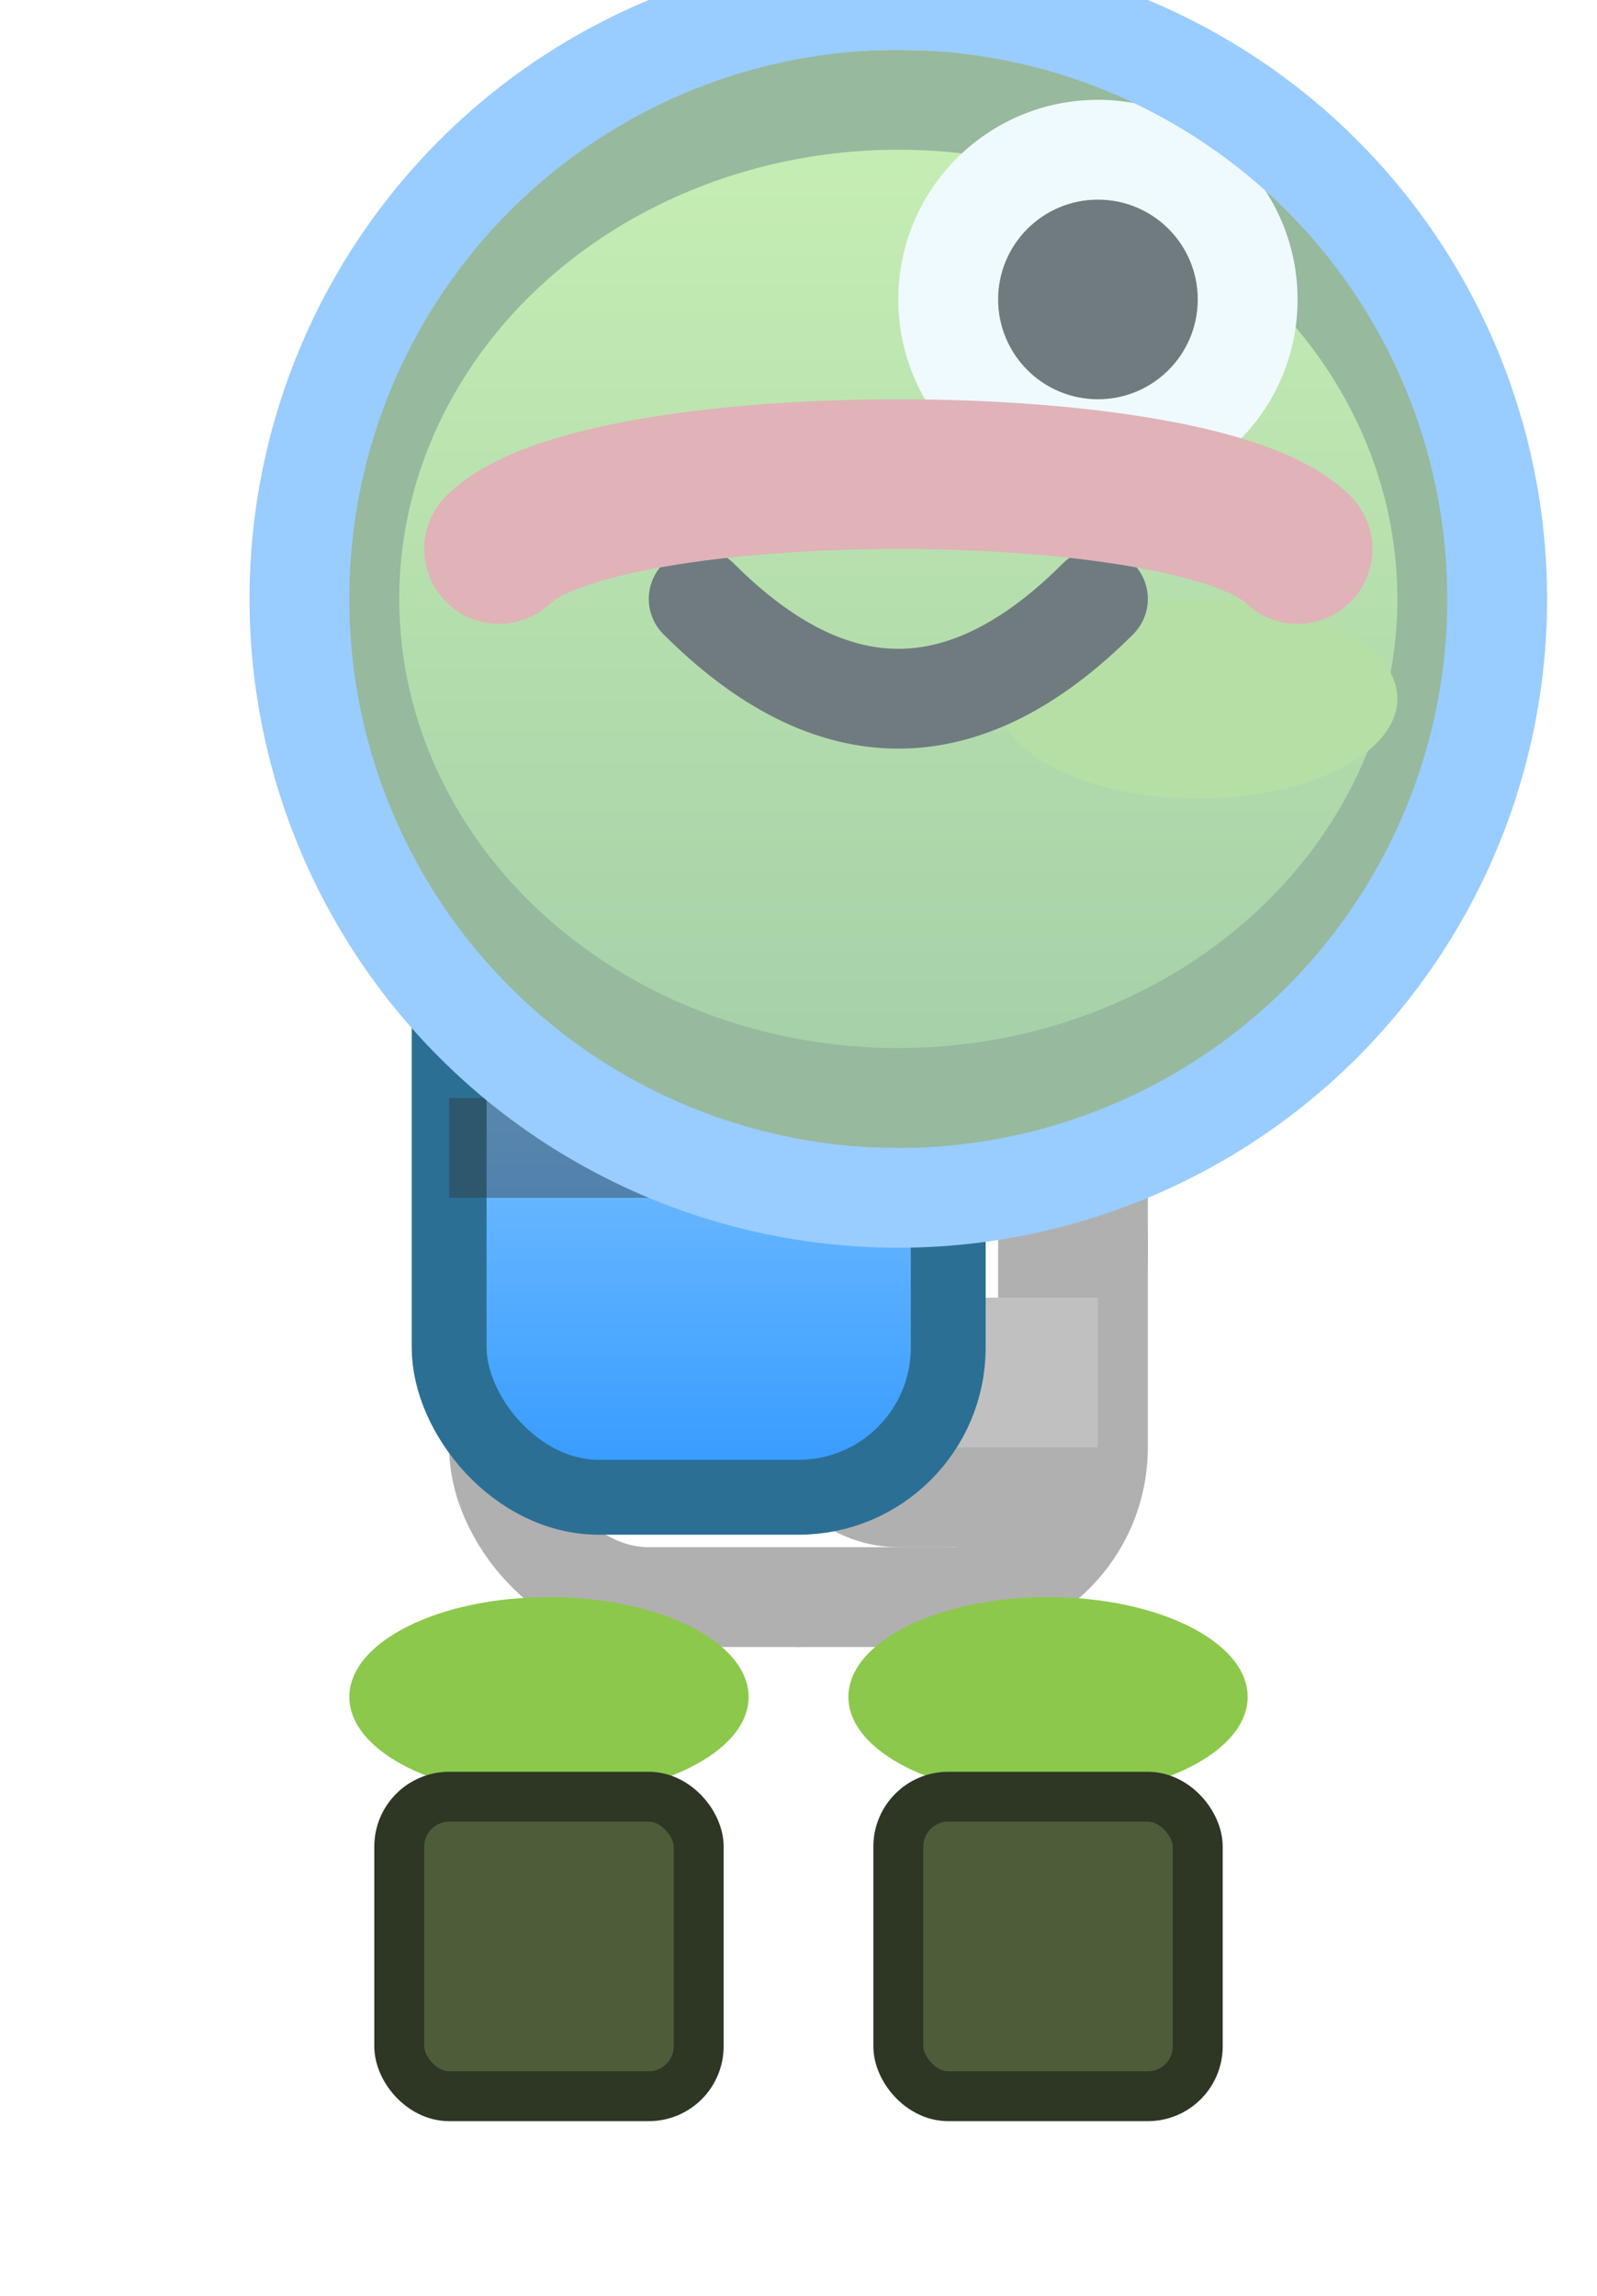 <svg xmlns="http://www.w3.org/2000/svg" width="32" height="46">
  <defs>
    <linearGradient id="frogBody" x1="0" y1="0" x2="0" y2="1">
      <stop offset="0%" stop-color="#aee868"/>
      <stop offset="100%" stop-color="#6aa84f"/>
    </linearGradient>
    <linearGradient id="tankGrad" x1="0" y1="0" x2="0" y2="1">
      <stop offset="0%" stop-color="#b0e0ff"/>
      <stop offset="100%" stop-color="#3399ff"/>
    </linearGradient>
  </defs>
  <!-- Body -->
  <ellipse cx="16" cy="25" rx="6" ry="7" fill="url(#frogBody)" stroke="#4e7c3a" stroke-width="2"/>
  <!-- Suit Torso -->
  <rect x="10" y="18" width="12" height="14" rx="3" fill="#ffffff" stroke="#b0b0b0" stroke-width="2"/>
  <!-- Suit Arms -->
  <rect x="16" y="21" width="5" height="9" rx="2" fill="#ffffff" stroke="#b0b0b0" stroke-width="2"/>
  <!-- Suit Belt with buckle detail -->
  <rect x="10" y="26" width="12" height="3" fill="#c0c0c0"/>
  <rect x="15" y="26" width="2" height="3" fill="#808080"/>
  <!-- Legs -->
  <ellipse cx="11" cy="34" rx="4" ry="2" fill="#8cc84b"/>
  <ellipse cx="21" cy="34" rx="4" ry="2" fill="#8cc84b"/>
  <!-- Boots -->
  <rect x="8" y="36" width="6" height="6" rx="1" fill="#4e5d39" stroke="#2d3724" stroke-width="1"/>
  <rect x="18" y="36" width="6" height="6" rx="1" fill="#4e5d39" stroke="#2d3724" stroke-width="1"/>
  <!-- Oxygen Tank -->
  <g id="tank">
    <rect x="9" y="15" width="10" height="15" rx="3" fill="url(#tankGrad)" stroke="#2b6f95" stroke-width="1.5"/>
    <rect x="9" y="22" width="10" height="2" fill="#333" opacity="0.4"/>
    <line x1="14" y1="15" x2="14" y2="12" stroke="#c0c0c0" stroke-width="2"/>
    <circle cx="14" cy="11" r="2" fill="#99d9ff" stroke="#2b6f95" stroke-width="0.5"/>
  </g>
  <!-- Head -->
  <ellipse cx="18" cy="12" rx="11" ry="10" fill="url(#frogBody)" stroke="#4e7c3a" stroke-width="2"/>
  <ellipse cx="24" cy="14" rx="4" ry="2" fill="#8cc84b"/>
  <circle cx="22" cy="6" r="4" fill="#ffffff"/>
  <circle cx="22" cy="6" r="2" fill="#000000"/>
  <path d="M14 12 Q18 16 22 12" stroke="#000000" stroke-width="2" fill="none" stroke-linecap="round"/>
  <path d="M10 11 C12 9, 24 9, 26 11" stroke="#e07070" stroke-width="3" fill="none" stroke-linecap="round"/>
  <!-- Helmet -->
  <circle cx="18" cy="12" r="12" fill="#e0f7ff" fill-opacity="0.5" stroke="#99ccff" stroke-width="2"/>
</svg>
